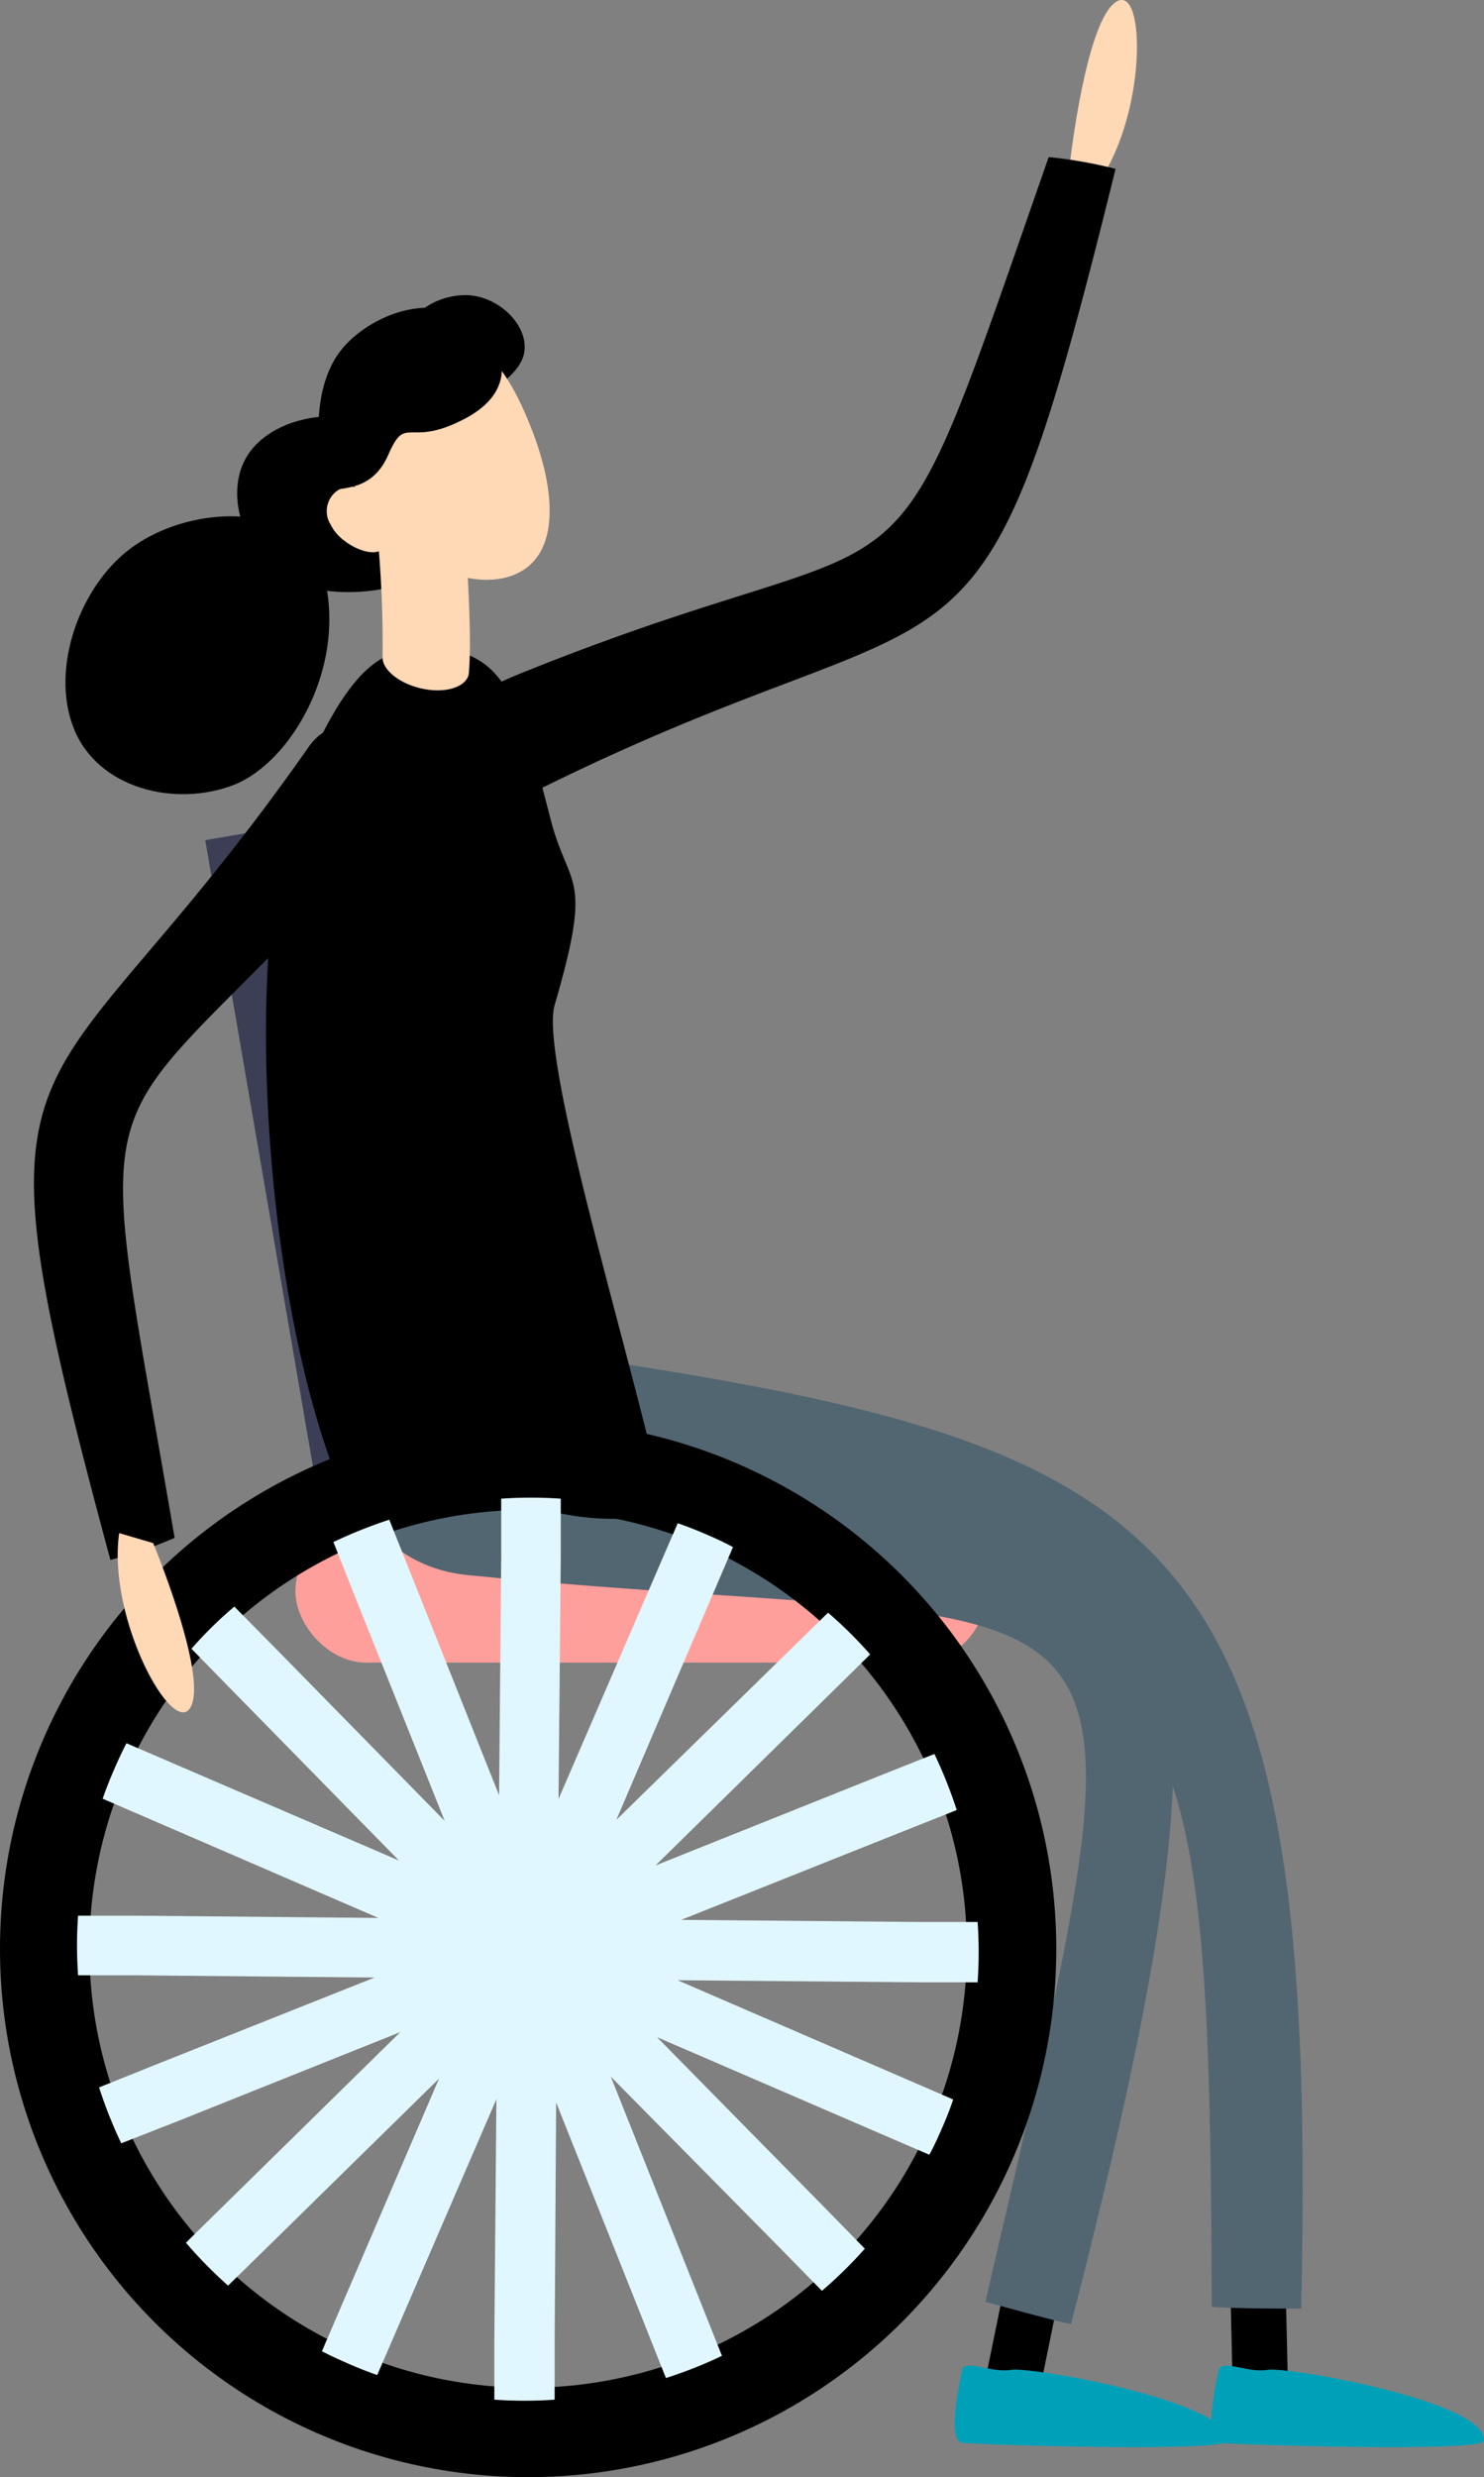 <svg xmlns="http://www.w3.org/2000/svg" viewBox="0 0 99.61 166.2"><rect x="0" y="0" width="99.61" height="166.2" fill="#808080" stroke="none"/><defs><style>.e5adef2e-179d-4d2d-bd5f-bac01b14a806{fill:#3b3e54;}.f0fd7901-a054-4996-ae8d-9e702195723b{fill:#ff9f9c;}.e72eab53-cb93-47e4-a5ca-c863aa45d29e{fill:#526672;}.fcbb194d-64be-4753-9b1f-4d058e77dad8{fill:#ffd8b6;}.afe67451-c069-49fe-9513-0bd7653cbd57{fill:#00a1b8;}.bf7345cd-728e-4835-98e1-b6b0a7bf5851{fill:none;stroke:#000;stroke-miterlimit:10;stroke-width:6px;}.f22a98ca-5c41-493a-bbf2-6c7ecfcacf94{fill:#e1f7ff;}</style></defs><title>07 wheelchair</title><g id="f160e504-a8f3-4bc8-bf09-73f8c1b690c3" data-name="Layer 2"><g id="eab10c96-9b36-40a1-8341-1de4cc16fc95" data-name="Layer 1"><g id="e9329105-c1ed-44ab-9cea-1f9957b99c1d" data-name="Woman WheelChair"><rect class="e5adef2e-179d-4d2d-bd5f-bac01b14a806" x="18.07" y="55.74" width="3.1" height="50.94" transform="translate(-13.48 4.5) rotate(-9.76)"/><rect class="f0fd7901-a054-4996-ae8d-9e702195723b" x="19.83" y="102.03" width="46.37" height="9.52" rx="4.76"/><path d="M68.05,161.42a1.61,1.61,0,0,1-.37,0,1.86,1.86,0,0,1-1.45-2.19l2.67-13.08a1.86,1.86,0,0,1,3.64.74l-2.67,13.09A1.85,1.85,0,0,1,68.05,161.42Z"/><path class="e72eab53-cb93-47e4-a5ca-c863aa45d29e" d="M71.89,155.94c-1.93-.44-3.85-1-5.75-1.5,12.28-53,11.6-44.19-34.73-48.76-5-.49-8-4.23-8.72-8.93-.44-2.85.2-5.31,0-8.07C76.92,98.72,88.22,92.51,71.89,155.94Z"/><path class="fcbb194d-64be-4753-9b1f-4d058e77dad8" d="M71.82,10.93S72.88,1.41,74.92.12,77,8,73.47,12.61Z"/><path d="M70.39,10.54a30,30,0,0,1,4.49.79c-9.28,37.62-9.2,27.18-38,41.29-4.41,2.16-4.62.31-5.23-2.61h0c-.61-2.93-.28-3.42,4-5.11C63.27,33.87,58.87,43.52,70.39,10.54Z"/><path d="M85,161.51a1.5,1.5,0,0,1-.37,0,1.84,1.84,0,0,1-1.9-1.81l-.31-13.35a1.86,1.86,0,0,1,3.71-.09l.31,13.35A1.86,1.86,0,0,1,85,161.51Z"/><path class="e72eab53-cb93-47e4-a5ca-c863aa45d29e" d="M87.34,154.89c-2,0-4,0-6-.11C81.14,104,79,109.64,31.49,105.42c-5.17-.46-8.2-4-8.86-8.67-.39-2.86,0-5.27-.22-8C77.24,96.31,88.68,96.81,87.34,154.89Z"/><path d="M31.51,19.81a4.85,4.85,0,0,0-4.68,2.85c-.65,1.8.7,3.68,2.41,4.3s5.2-1.16,5.85-2.95S33.81,20,31.51,19.81Z"/><path d="M8.8,36.77c-3.39,2.49-5.45,8-3.86,12.07s6.81,5.34,10.73,3.83,7.86-8.24,5.93-14.56C20.32,33.89,13.11,33.61,8.8,36.77Z"/><path d="M26.3,28.88c-2.75-1.52-7-1.26-9.16,1S15.91,36,18.19,38.19s8.89,2,11-.33S29.78,30.81,26.3,28.88Z"/><path class="fcbb194d-64be-4753-9b1f-4d058e77dad8" d="M23.68,32.39c2.38,5.09,7.86,7.55,11,6.1s2.67-6.29.29-11.37-6.12-6.5-9.23-5S21.29,27.3,23.68,32.39Z"/><path class="fcbb194d-64be-4753-9b1f-4d058e77dad8" d="M22.21,35.22c.55,1.18,2.44,2.14,3.29,1.74s.63-1.46.07-2.65-1.77-2-2.62-1.56A1.68,1.68,0,0,0,22.21,35.22Z"/><path d="M21.42,29.5S21,25.73,23,23.36s7-4.47,10.18-.46c0,0,2,3.06-1.9,5.15s-4-.34-5.21,2.45-3.6,2-3.8,2.58Z"/><path d="M44.59,101.5c-4.35,1-8,0-12.16-1.5-3.18-1.18-7-1.24-10.21-1.88C17.49,85,16.33,62.38,20.09,52.75c3.47-8.89,6.22-8.91,7-9,2.94,1.38,2.67-1,5.21.65S35.78,50.51,37,55.12s2.83,3.41.23,12.31C36.09,71.25,43.43,94.51,44.59,101.5Z"/><path class="fcbb194d-64be-4753-9b1f-4d058e77dad8" d="M25.19,34.49l5.87-.58c.08.81.7,8.46.4,11.35-.22.89-1.68,1.3-3.27.91-1.43-.35-2.47-1.22-2.51-2h0A78,78,0,0,0,25.19,34.49Z"/><path class="afe67451-c069-49fe-9513-0bd7653cbd57" d="M81.81,159s-1.15,4.77,0,4.9,17.7.64,17.79-.13c.34-2.62-13.19-5-14.52-4.77S82,158.26,81.81,159Z"/><path class="afe67451-c069-49fe-9513-0bd7653cbd57" d="M64.59,159s-1.15,4.77,0,4.9,17.7.64,17.8-.13c.33-2.62-13.2-5-14.52-4.77S64.74,158.26,64.59,159Z"/><path d="M11.72,103.18a29.35,29.35,0,0,1-4.31,1.48C-2.68,67.25,2.3,76.42,20.72,50.11c2.81-4,9.85.57,4.85,6.15C5.67,78.47,5.84,68.74,11.72,103.18Z"/><circle class="bf7345cd-728e-4835-98e1-b6b0a7bf5851" cx="35.45" cy="130.75" r="32.45"/><path class="fcbb194d-64be-4753-9b1f-4d058e77dad8" d="M10.28,103.53s3.68,8.84,2.52,11S7.18,108.59,8,102.86Z"/><path class="f22a98ca-5c41-493a-bbf2-6c7ecfcacf94" d="M44.1,136.68,55.24,148l2.81,2.87a29.57,29.57,0,0,1-2.88,2.83l-2.81-2.87L41,139.33l7.46,18.73a29.7,29.7,0,0,1-3.76,1.49l-1.48-3.72-5.89-14.77L37.23,157l0,4a28.85,28.85,0,0,1-4.05,0l0-4,.14-16.16-8,18.51c-.63-.22-1.26-.47-1.88-.74s-1.24-.55-1.83-.86l7.86-18.29L18.17,150.55l-2.86,2.8a29.6,29.6,0,0,1-2.83-2.88l2.86-2.81,11.53-11.32-15,6L8.14,143.8a30.16,30.16,0,0,1-1.49-3.75l3.71-1.49,14.78-5.88-15.9-.15-4,0a28.7,28.7,0,0,1,0-4l4,0,16.16.15-18.51-8c.22-.64.47-1.26.74-1.89s.55-1.24.86-1.83l18.29,7.87L15.65,113.48l-2.8-2.86a27.47,27.47,0,0,1,2.88-2.83l2.81,2.85,11.31,11.53-6-15-1.47-3.71a31.86,31.86,0,0,1,3.75-1.5l7.37,18.49.14-15.9,0-4a28.69,28.69,0,0,1,4,0l0,4-.15,16.15,8-18.5c.63.21,1.25.46,1.88.73s1.24.55,1.83.87L41.37,122.1,52.72,111l2.86-2.8A28.47,28.47,0,0,1,58.41,111l-2.86,2.81L44,125.16l15-6,3.72-1.48a31.33,31.33,0,0,1,1.5,3.76l-3.72,1.48-14.78,5.89,15.9.14,4,0a28.83,28.83,0,0,1,0,4.05l-4,0-16.14-.14,18.5,8c-.21.63-.46,1.26-.73,1.88s-.55,1.24-.87,1.83Z"/></g></g></g></svg>
